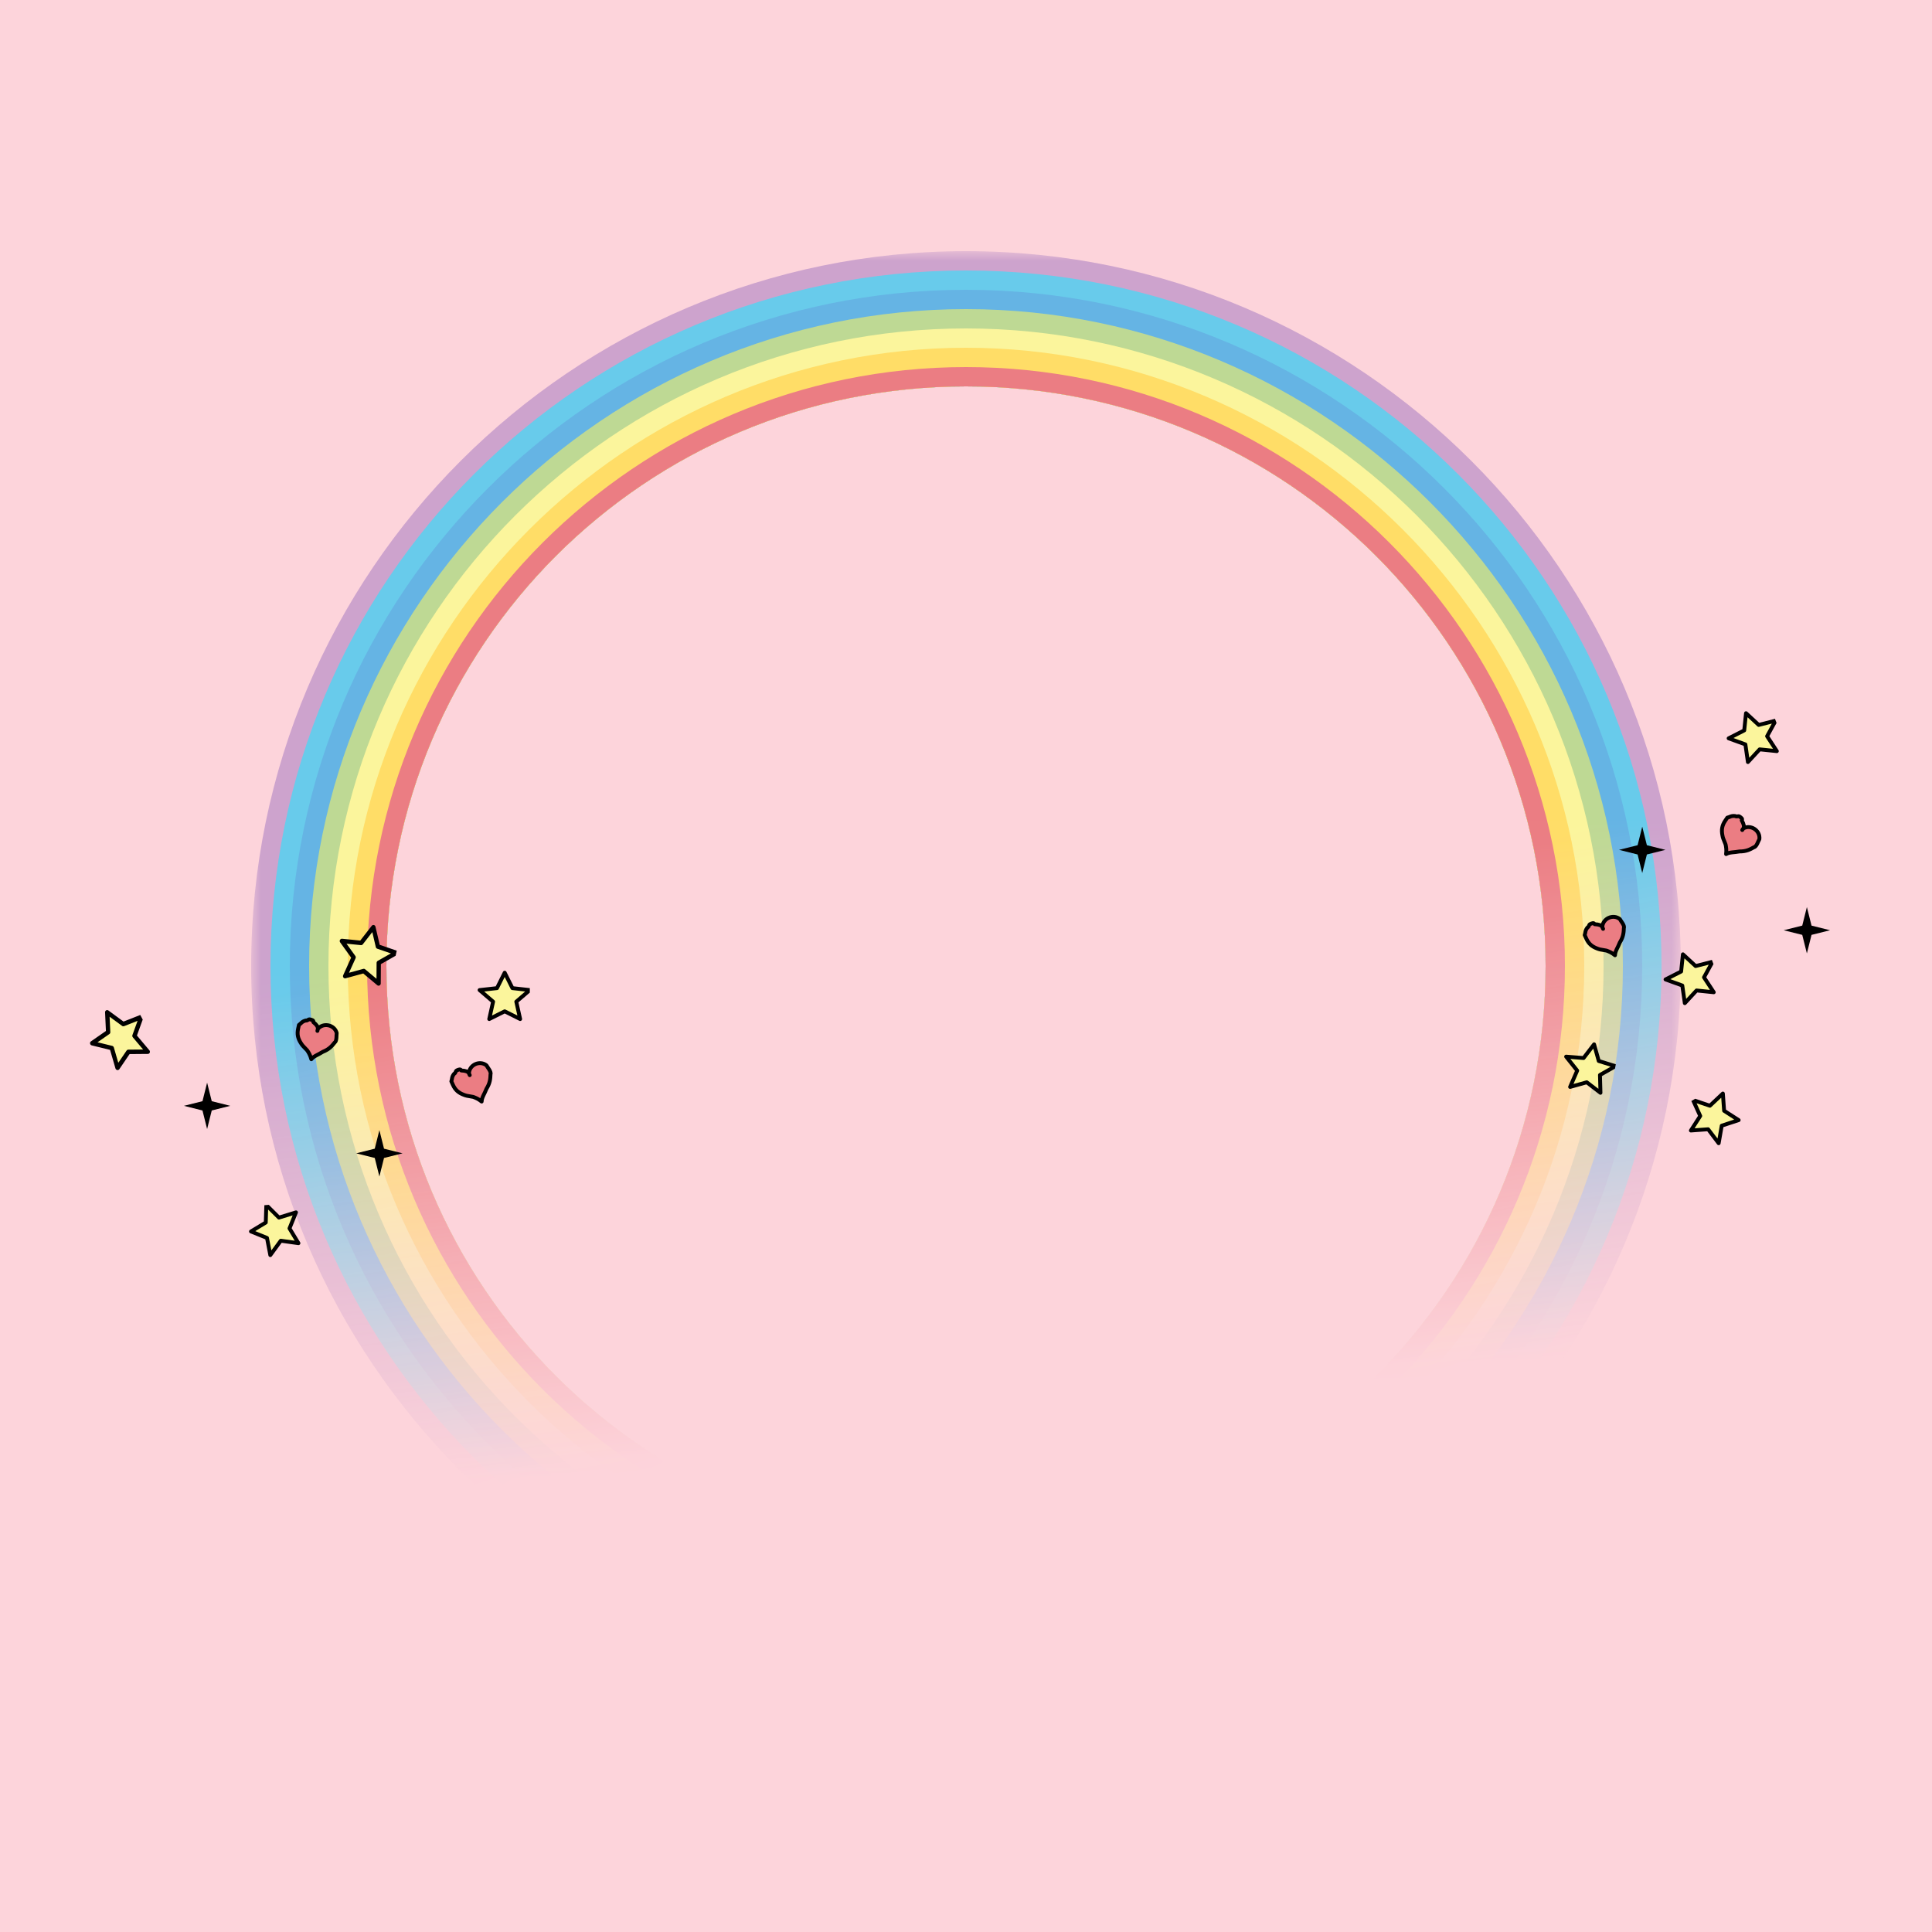 <?xml version="1.0" encoding="utf-8"?>
<!-- Generator: Adobe Illustrator 21.0.2, SVG Export Plug-In . SVG Version: 6.00 Build 0)  -->
<svg version="1.1" baseProfile="basic" xmlns="http://www.w3.org/2000/svg" xmlns:xlink="http://www.w3.org/1999/xlink" x="0px"
	 y="0px" viewBox="0 0 100 100" xml:space="preserve">
<style type="text/css">
	.st0{fill:#EB7D83;stroke:#000000;stroke-width:0.2;stroke-linejoin:round;stroke-miterlimit:10;}
	.st1{fill:#FBF59C;stroke:#000000;stroke-width:0.2;stroke-linecap:round;stroke-linejoin:round;stroke-miterlimit:10;}
	.st2{fill:#FDD4DB;}
	.st3{display:none;opacity:0.69;}
	.st4{display:inline;fill:#FFFFFF;}
	.st5{display:inline;fill:url(#SVGID_1_);}
	.st6{filter:url(#Adobe_OpacityMaskFilter);}
	.st7{fill:url(#SVGID_3_);}
	.st8{mask:url(#SVGID_2_);}
	.st9{fill:#CDA3CD;}
	.st10{fill:#68CBEB;}
	.st11{fill:#65B4E4;}
	.st12{fill:#BED994;}
	.st13{fill:#FBF59C;}
	.st14{fill:#FFDD67;}
	.st15{fill:#EB7D83;}
</style>
<symbol  id="Heart" viewBox="-1.1 -1.1 2.3 2.2">
	<g id="layer1_17_">
		<path id="path2417_17_" class="st0" d="M-0.3-0.6c-0.3,0.2-0.3,0.2-0.4,0.3C-0.9-0.1-1,0.1-1,0.4c0,0.1,0,0.2,0,0.2
			c0.1,0.1,0.1,0.2,0.3,0.3c0.1,0,0.1,0.1,0.2,0.1c0.1,0,0.2,0,0.2-0.1C-0.1,0.8,0,0.7,0,0.6l0-0.1l0,0.1C0.2,1,0.8,1,1,0.6
			C1,0.5,1.1,0.2,1,0.1C0.9-0.1,0.8-0.3,0.5-0.5C0.3-0.7,0.1-0.8,0-1C-0.1-0.8-0.2-0.7-0.3-0.6z"/>
		<g id="g2221_17_" transform="translate(129.286,-64.286)">
		</g>
	</g>
</symbol>
<symbol  id="Sparkle" viewBox="-1 -1 2 2">
	<polygon points="0,1 0.2,0.2 1,0 0.2,-0.2 0,-1 -0.2,-0.2 -1,0 -0.2,0.2 	"/>
</symbol>
<symbol  id="Star" viewBox="-1.4 -1.3 2.7 2.6">
	<polygon class="st1" points="0,1.2 0.4,0.4 1.3,0.3 0.6,-0.3 0.8,-1.2 0,-0.8 -0.8,-1.2 -0.6,-0.3 -1.3,0.3 -0.4,0.4 	"/>
</symbol>
<g id="Layer_2">
	<rect x="-4.3" y="-3.5" class="st2" width="113.7" height="112.2"/>
</g>
<g id="Layer_1">
	<g class="st3">
		<polygon class="st4" points="51.6,3.8 51.1,41.2 65.3,6.5 53.3,42 77.5,13.4 55.2,43.5 87,23.7 56.4,45.4 92.8,36.5 57.1,47.6 
			94.4,50.4 57,50 91.6,64.1 56.2,52.2 84.8,76.3 54.7,54 74.4,85.8 52.8,55.3 61.7,91.6 50.5,55.9 47.8,93.2 48.2,55.8 34,90.5 
			46,55 21.8,83.6 44.2,53.5 12.4,73.3 42.9,51.6 6.5,60.5 42.3,49.4 4.9,46.6 42.4,47 7.7,32.9 43.2,44.8 14.6,20.7 44.6,43 
			24.9,11.2 46.6,41.7 37.6,5.4 48.8,41.1 		"/>
		
			<radialGradient id="SVGID_1_" cx="49.95" cy="49.773" r="30.986" gradientTransform="matrix(0.999 4.214349e-02 -4.214349e-02 0.999 2.088 -2.05)" gradientUnits="userSpaceOnUse">
			<stop  offset="0.205" style="stop-color:#FFFFFF"/>
			<stop  offset="1" style="stop-color:#FFFFFF;stop-opacity:0"/>
		</radialGradient>
		<circle class="st5" cx="49.9" cy="49.8" r="31"/>
	</g>
	<defs>
		<filter id="Adobe_OpacityMaskFilter" filterUnits="userSpaceOnUse" x="13" y="13" width="74" height="74">
			<feColorMatrix  type="matrix" values="1 0 0 0 0  0 1 0 0 0  0 0 1 0 0  0 0 0 1 0"/>
		</filter>
	</defs>
	<mask maskUnits="userSpaceOnUse" x="13" y="13" width="74" height="74" id="SVGID_2_">
		<g class="st6">
			
				<linearGradient id="SVGID_3_" gradientUnits="userSpaceOnUse" x1="-14.333" y1="82.333" x2="65.667" y2="82.333" gradientTransform="matrix(0.119 0.993 -0.993 0.119 128.68 14.687)">
				<stop  offset="0.462" style="stop-color:#FFFFFF"/>
				<stop  offset="0.795" style="stop-color:#000000;stop-opacity:0"/>
			</linearGradient>
			<polygon class="st7" points="15.1,94.5 5.5,15.1 84.9,5.5 94.5,84.9 			"/>
		</g>
	</mask>
	<g class="st8">
		<g>
			<path class="st9" d="M50,20c16.6,0,30,13.4,30,30S66.6,80,50,80S20,66.6,20,50S33.4,20,50,20 M50,13c-20.4,0-37,16.6-37,37
				s16.6,37,37,37s37-16.6,37-37S70.4,13,50,13L50,13z"/>
			<path class="st10" d="M50,20c16.6,0,30,13.4,30,30S66.6,80,50,80S20,66.6,20,50S33.4,20,50,20 M50,14c-19.9,0-36,16.1-36,36
				s16.1,36,36,36s36-16.1,36-36S69.9,14,50,14L50,14z"/>
			<path class="st11" d="M50,20c16.6,0,30,13.4,30,30S66.6,80,50,80S20,66.6,20,50S33.4,20,50,20 M50,15c-19.3,0-35,15.7-35,35
				s15.7,35,35,35s35-15.7,35-35S69.3,15,50,15L50,15z"/>
			<path class="st12" d="M50,20c16.6,0,30,13.4,30,30S66.6,80,50,80S20,66.6,20,50S33.4,20,50,20 M50,16c-18.7,0-34,15.3-34,34
				s15.3,34,34,34s34-15.3,34-34S68.7,16,50,16L50,16z"/>
			<path class="st13" d="M50,20c16.6,0,30,13.4,30,30S66.6,80,50,80S20,66.6,20,50S33.4,20,50,20 M50,17c-18.2,0-33,14.8-33,33
				s14.8,33,33,33s33-14.8,33-33S68.2,17,50,17L50,17z"/>
			<path class="st14" d="M50,20c16.6,0,30,13.4,30,30S66.6,80,50,80S20,66.6,20,50S33.4,20,50,20 M50,18c-17.6,0-32,14.4-32,32
				s14.4,32,32,32s32-14.4,32-32S67.6,18,50,18L50,18z"/>
			<path class="st15" d="M50,20c16.6,0,30,13.4,30,30S66.6,80,50,80S20,66.6,20,50S33.4,20,50,20 M50,19c-17.1,0-31,13.9-31,31
				s13.9,31,31,31s31-13.9,31-31S67.1,19,50,19L50,19z"/>
		</g>
	</g>
	<g>
		
			<use xlink:href="#Heart"  width="2.3" height="2.2" x="-1.1" y="-1.1" transform="matrix(0.911 -0.411 -0.411 -0.911 83.181 48.533)" style="overflow:visible;"/>
		
			<use xlink:href="#Star"  width="2.7" height="2.6" x="-1.4" y="-1.3" transform="matrix(1 0 0 -1 26.123 51.546)" style="overflow:visible;"/>
		
			<use xlink:href="#Star"  width="2.7" height="2.6" id="XMLID_1_" x="-1.4" y="-1.3" transform="matrix(1.083 0.237 0.248 -1.134 19.028 49.353)" style="overflow:visible;"/>
		
			<use xlink:href="#Star"  width="2.7" height="2.6" x="-1.4" y="-1.3" transform="matrix(0.978 -0.523 -0.548 -1.024 6.208 53.625)" style="overflow:visible;"/>
		
			<use xlink:href="#Heart"  width="2.3" height="2.2" x="-1.1" y="-1.1" transform="matrix(0.911 -0.411 -0.411 -0.911 24.519 56.105)" style="overflow:visible;"/>
		
			<use xlink:href="#Star"  width="2.7" height="2.6" x="-1.4" y="-1.3" transform="matrix(-7.957278e-02 -0.997 -0.997 7.957278e-02 14.187 63.645)" style="overflow:visible;"/>
		
			<use xlink:href="#Heart"  width="2.3" height="2.2" id="XMLID_2_" x="-1.1" y="-1.1" transform="matrix(0.978 0.21 0.21 -0.978 16.324 53.848)" style="overflow:visible;"/>
		
			<use xlink:href="#Sparkle"  width="2" height="2" id="XMLID_3_" x="-1" y="-1" transform="matrix(1.2 0 0 -1.2 19.637 59.696)" style="overflow:visible;"/>
		
			<use xlink:href="#Star"  width="2.7" height="2.6" x="-1.4" y="-1.3" transform="matrix(0.936 -0.353 -0.353 -0.936 87.531 50.518)" style="overflow:visible;"/>
		
			<use xlink:href="#Star"  width="2.7" height="2.6" x="-1.4" y="-1.3" transform="matrix(-0.511 -0.86 -0.86 0.511 88.552 57.902)" style="overflow:visible;"/>
		
			<use xlink:href="#Heart"  width="2.3" height="2.2" x="-1.1" y="-1.1" transform="matrix(0.83 0.558 0.558 -0.83 89.9 43.377)" style="overflow:visible;"/>
		
			<use xlink:href="#Star"  width="2.7" height="2.6" x="-1.4" y="-1.3" transform="matrix(0.936 -0.353 -0.353 -0.936 90.797 38.038)" style="overflow:visible;"/>
		
			<use xlink:href="#Star"  width="2.7" height="2.6" x="-1.4" y="-1.3" transform="matrix(0.982 0.19 0.19 -0.982 82.282 55.233)" style="overflow:visible;"/>
		
			<use xlink:href="#Sparkle"  width="2" height="2" id="XMLID_4_" x="-1" y="-1" transform="matrix(1.2 0 0 -1.2 10.72 57.238)" style="overflow:visible;"/>
		
			<use xlink:href="#Sparkle"  width="2" height="2" id="XMLID_5_" x="-1" y="-1" transform="matrix(1.2 0 0 -1.2 85.002 43.988)" style="overflow:visible;"/>
		
			<use xlink:href="#Sparkle"  width="2" height="2" id="XMLID_6_" x="-1" y="-1" transform="matrix(1.2 0 0 -1.2 93.524 48.149)" style="overflow:visible;"/>
	</g>
</g>
</svg>
